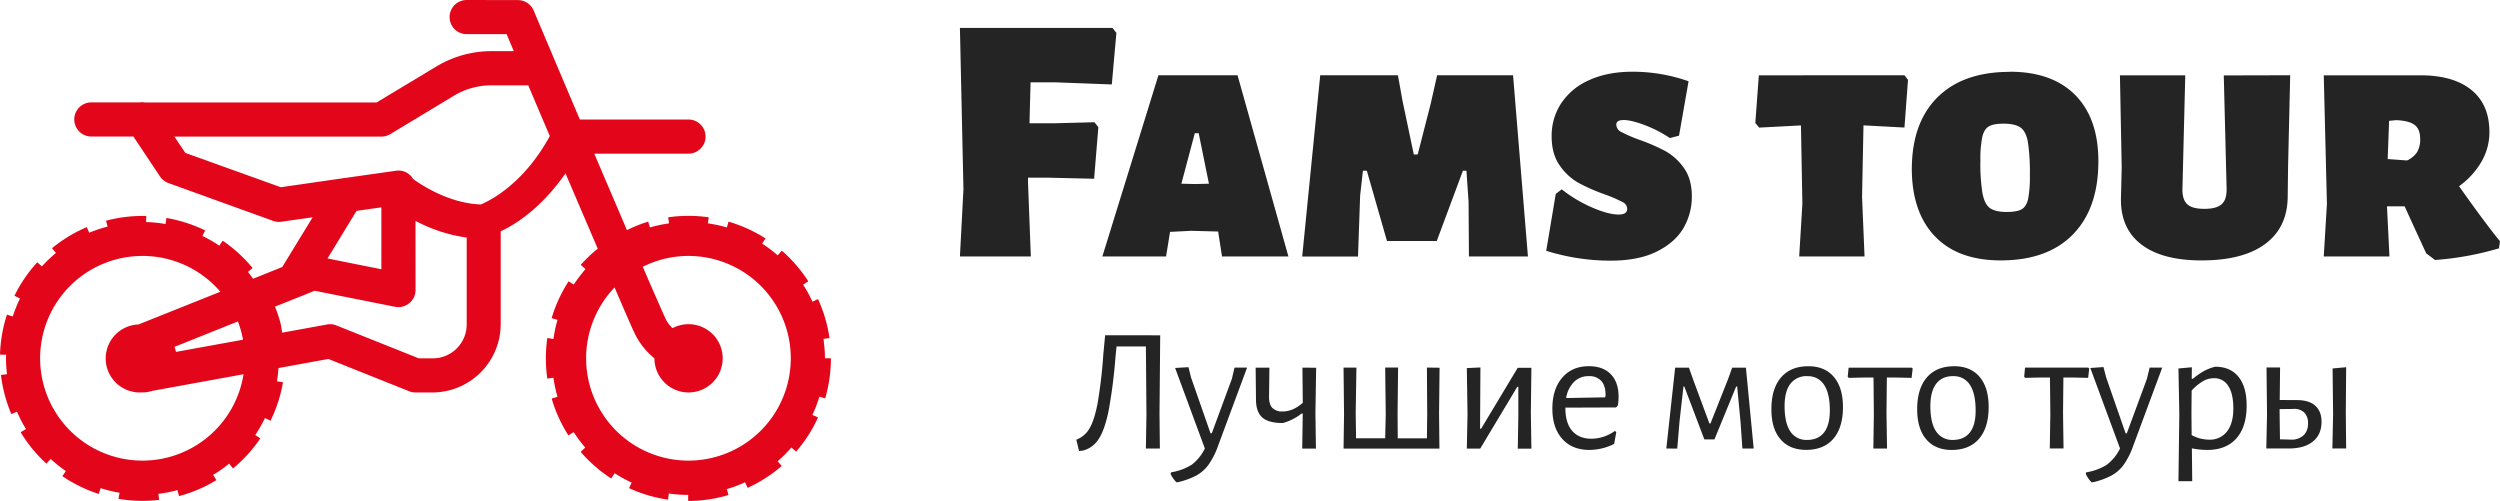 <svg xmlns="http://www.w3.org/2000/svg" viewBox="0 0 1177.03 235.9"><defs><style>.cls-1{fill:#e3051a;}.cls-2{fill:#242424;}</style></defs><title>Ресурс 1</title><g id="Слой_2" data-name="Слой 2"><g id="Слой_1-2" data-name="Слой 1"><g id="Слой_2-2" data-name="Слой 2"><g id="Слой_1-2-2" data-name="Слой 1-2"><g id="SvgjsG397382"><g id="surface1"><path class="cls-1" d="M219.72,0a8,8,0,1,0,0,16.08h18.79c.22.53,2.89,6.81,3.39,8H231.39a50.39,50.39,0,0,0-25.82,7.15l-28.25,17H68.19A7.87,7.87,0,0,0,67,48.11a6.71,6.71,0,0,0-1.1.09H43a8,8,0,1,0,0,16.07H62.8L75.34,83.09a8.21,8.21,0,0,0,4,3.11L128.62,104a8,8,0,0,0,3.86.38l14.72-2.07-14.31,23.4-13.74,5.53c-.79-1.1-1.57-2.2-2.42-3.23l2.2-1.82a67.08,67.08,0,0,0-14.09-12.87l-1.6,2.35a62.63,62.63,0,0,0-7.94-4.58l1.29-2.6a68.92,68.92,0,0,0-18.2-5.87l-.48,2.85a60.87,60.87,0,0,0-9.13-.91l.07-2.88a67.9,67.9,0,0,0-18.93,2.23l.73,2.79A62.66,62.66,0,0,0,42,109.58l-1.13-2.64a67.27,67.27,0,0,0-16.38,9.92l1.85,2.22a72.07,72.07,0,0,0-6.62,6.34l-2.17-1.94A67.33,67.33,0,0,0,6.81,139.23l2.6,1.32A66.32,66.32,0,0,0,6,149l-2.73-.88A68.09,68.09,0,0,0,0,166.94l2.89.09c0,.57-.07,1.1-.07,1.67a64.5,64.5,0,0,0,.47,7.49l-2.85.32a68.86,68.86,0,0,0,1.79,9.35,69.67,69.67,0,0,0,3.1,9.1L8,193.83A62,62,0,0,0,12.24,202l-2.51,1.5a66.44,66.44,0,0,0,12.11,14.77l2-2.19A66.62,66.62,0,0,0,31,221.79l-1.63,2.38a66.13,66.13,0,0,0,17.13,8.38l.88-2.73A66.54,66.54,0,0,0,56.29,232l-.5,2.85a67.46,67.46,0,0,0,19.14.51l-.37-2.86a61.17,61.17,0,0,0,9-1.76l.72,2.83a66.63,66.63,0,0,0,17.58-7.5l-1.51-2.51a56.23,56.23,0,0,0,7.53-5.28l1.82,2.26a67.12,67.12,0,0,0,12.87-14.15l-2.39-1.57a63.14,63.14,0,0,0,4.55-8l2.64,1.26A67.75,67.75,0,0,0,133.24,180l-2.86-.5a53.91,53.91,0,0,0,.72-6.21L154.61,169l38,15.19a7.54,7.54,0,0,0,3,.59h8a32.23,32.23,0,0,0,32.13-32.13V108.89c5.53-2.55,18.3-9.73,30.5-27.27,5.37,12.55,10.33,24.13,15.19,35.46a66.22,66.22,0,0,0-8,7.62l2.23,2a69.63,69.63,0,0,0-5.52,7.28l-2.42-1.54a66.51,66.51,0,0,0-8,17.35l2.76.79a64.31,64.31,0,0,0-1.91,9l-2.89-.44a67.23,67.23,0,0,0,0,19.11l2.88-.43a65.8,65.8,0,0,0,1.92,9l-2.76.81a67.58,67.58,0,0,0,7.9,17.36l2.48-1.57a63.73,63.73,0,0,0,5.46,7.31l-2.19,2a66.5,66.5,0,0,0,14.43,12.55l1.57-2.48a68.27,68.27,0,0,0,8,4.39l-1.19,2.64a66.47,66.47,0,0,0,18.3,5.4l.44-2.89A60.25,60.25,0,0,0,324,233v2.86a66.4,66.4,0,0,0,19-2.81l-.82-2.76a63.22,63.22,0,0,0,8.6-3.24l1.22,2.64a67,67,0,0,0,8.32-4.55,65.69,65.69,0,0,0,7.72-5.77l-1.92-2.2a62.73,62.73,0,0,0,6.47-6.47l2.23,1.92a66.13,66.13,0,0,0,10.32-16.1l-2.64-1.16a64.2,64.2,0,0,0,3.27-8.6l2.73.82a67.44,67.44,0,0,0,2.7-18.89h-2.8a63.62,63.62,0,0,0-.72-9.14l2.86-.4a67.47,67.47,0,0,0-5.4-18.33l-2.64,1.22a58.06,58.06,0,0,0-4.39-8l2.45-1.6A68.77,68.77,0,0,0,368.08,118l-1.92,2.22a63.69,63.69,0,0,0-7.34-5.52l1.57-2.45a68,68,0,0,0-17.38-7.9l-.79,2.73a65,65,0,0,0-8.94-1.92l.41-2.85a67.23,67.23,0,0,0-19.11,0l.41,2.85a65.8,65.8,0,0,0-9,1.92l-.82-2.73a66.42,66.42,0,0,0-10,4C290.41,97.18,285.68,86.14,280.5,74c-.38-.85-.35-.81-.69-1.66h44.34a8,8,0,0,0,0-16.07H273c-10.2-24-21.75-51.33-21.75-51.33a8.08,8.08,0,0,0-7.4-4.9Zm11.67,40.17h17.32c3,7.09,5.59,13.18,10.14,23.88-12.62,23.25-29.22,30.87-32.48,32.22-14.69-.53-27.55-8.85-31.88-12a7.94,7.94,0,0,0-8-3.89l-23.82,3.38a11.86,11.86,0,0,0-1.57.22l-28.9,4.17L87.27,72l-5.15-7.68h97.43a8.38,8.38,0,0,0,4.14-1.13L213.82,45A34.41,34.41,0,0,1,231.39,40.17ZM179.55,97.62v29.15l-25.35-5.08,13.65-22.4ZM195.62,104a73.52,73.52,0,0,0,24.1,7.85v40.79a15.94,15.94,0,0,1-15.81,16.07h-6.75l-38.73-15.47a7.6,7.6,0,0,0-4.42-.47l-21.15,3.85c-.28-1.69-.5-3.38-.94-5.05a73.7,73.7,0,0,0-2.45-7.21l18.7-7.47L186,144.44a8.09,8.09,0,0,0,6.65-1.66,8,8,0,0,0,3-6.22ZM67.09,120.5a48.18,48.18,0,0,1,36.65,16.85L65.21,152.76a16,16,0,1,0,1.13,32h1.25A16.79,16.79,0,0,0,71.8,184l42.86-7.81A48.18,48.18,0,1,1,67.09,120.5Zm257.06,0a48.18,48.18,0,1,1-34.8,14.84c4.3,10,8.31,19.36,9.76,22.22a34.13,34.13,0,0,0,9,11.14,16.07,16.07,0,1,0,16.07-16.07h0a16.35,16.35,0,0,0-7.57,1.88,15.92,15.92,0,0,1-3.1-4.14c-.75-1.51-5.43-12.14-10.89-24.76A47.9,47.9,0,0,1,324.15,120.5ZM112,151.34a46.56,46.56,0,0,1,2.42,8.6l-31.57,5.74a20.16,20.16,0,0,0-.69-2.38Z"/></g></g><g id="SvgjsG397381"><path id="SvgjsPath397379" class="cls-2" d="M496.84,38.76H485.2l-.5,19.29H496l19.29-.5,1.83,2.33-2,24.28-21.45-.5H484v2.16l1.33,34.93H451.94l1.66-31.6-1.66-76h71.84l1.83,2.33-2.16,24.28Zm109.76,82H575.34L573.51,109l-12.64-.33-10,.5L549,120.76H519l26.4-85.33h37.25ZM556.21,86.49l6.49.16,6.48-.16-4.82-23.78h-1.83ZM712.37,35.43l7,85.32H691.59L691.42,95l-1-14.63h-1.66l-12.31,33.09H653l-9.48-33.09h-1.83L640.37,92l-1,28.77H613.09l8.48-85.32h36.59l2.16,12,5.32,25.28h1.83l6.15-24,3-13.31Zm56.38-1.66A79,79,0,0,1,795,38.26h0l-4.49,25.61L786.21,65a59.92,59.92,0,0,0-12-6.16q-6.26-2.33-9.74-2.33h0c-2.33,0-3.49.72-3.49,2.17h0a3.94,3.94,0,0,0,2.42,3.49,68.4,68.4,0,0,0,8,3.49h0A91.68,91.68,0,0,1,784,71.09a26.62,26.62,0,0,1,8.82,8q3.72,5.22,3.72,13.38h0a29.32,29.32,0,0,1-3.89,14.8q-3.92,6.81-12.57,11.14t-22,4.32h0a101.74,101.74,0,0,1-30.1-4.65h0l4.49-26.78,2.82-2.16a63,63,0,0,0,14.14,8.48Q757.12,101,762.1,101h0c2.67,0,4-.88,4-2.66h0a3.64,3.64,0,0,0-2.23-3.23A71.16,71.16,0,0,0,756,91.68h0a88.38,88.38,0,0,1-12.64-5.48,26.84,26.84,0,0,1-9-8.25q-3.82-5.39-3.83-13.7h0A27.88,27.88,0,0,1,735,48.67a30.26,30.26,0,0,1,13.14-10.91q8.64-4,20.62-4Zm127.89,1.66,1.67,2.16-1.67,22.46-18.79-1h-.5l-.67,33.76,1.17,27.94H847.08L848.58,96l-.67-36.92h-.66l-19,1-1.83-2.16,1.66-22.46Zm49.56-1.66q20,0,30.86,11t10.88,31.1h0q0,22.29-12,34.52t-34,12.21h0q-20,0-30.84-11.22t-11-31.54h0q0-22,12.07-34t34-12Zm-2.83,24.45q-4.65,0-6.89,1.23t-3.18,4.92a51.72,51.72,0,0,0-.9,11.31h0a86.07,86.07,0,0,0,1,15.47c.66,3.32,1.82,5.6,3.49,6.81s4.27,1.83,7.82,1.83h0q4.81,0,7.08-1.23c1.48-.84,2.51-2.45,3.06-4.83a54.18,54.18,0,0,0,.83-11.23h0a95.15,95.15,0,0,0-.93-15.64q-.9-5-3.46-6.81T943.37,58.22Zm134.88-22.79-1,43.24-.17,14q-.16,14.49-10.64,22.22t-29.94,7.72h0q-18.78,0-28.6-7.72t-9.31-22.22h0l.33-13.8-.83-43.41h30.76l-1.32,53.05q-.18,5.34,2.16,7.56c1.55,1.51,4.26,2.26,8.15,2.26h0c3.88,0,6.62-.75,8.24-2.26s2.34-4,2.23-7.56h0l-1.33-53Zm79.49,52.22q12,17,19.29,25.95h0l-.49,3.32a141.92,141.92,0,0,1-30.11,5.49h0l-4.15-3.16q-7-15.14-10.15-22.12h-8.31l1.16,23.62h-30.93L1095.54,96l-1.49-60.54h45.57q15.45,0,23.94,6.89t8.49,19.89h0a27.59,27.59,0,0,1-3.74,13.87,37,37,0,0,1-10.57,11.57Zm-29.27-31.1-3.65.34-.67,18,9.14.66a11.29,11.29,0,0,0,4.76-4,11.85,11.85,0,0,0,1.4-6.15h0q0-4.5-2.5-6.49c-1.67-1.33-4.49-2.11-8.48-2.33Z"/><path id="SvgjsPath397380" class="cls-2" d="M546.24,157.87l-.33,36.68.17,16.63H539.5l.26-16.06-.26-32H525.69l-.49,4.73A243.31,243.31,0,0,1,522,193.1q-1.82,9.1-4.63,13.43a12.44,12.44,0,0,1-7.27,5.56h0l-2.07.26L506.74,207a12,12,0,0,0,6.27-5.4q2.29-3.9,3.8-12a229.71,229.71,0,0,0,2.66-22.95h0l.83-8.65-.09-.17Zm13.31,15,1.23,4.92L569.93,204h.59L580,178.3l1.23-5.23h5.92l-13.64,36.75a36.66,36.66,0,0,1-4.47,8.91,17.63,17.63,0,0,1-5.72,5.11,36,36,0,0,1-8.87,3.21h-.57a13.42,13.42,0,0,1-2.75-3.92h0l.17-.74a26.7,26.7,0,0,0,9.69-3.54,21.13,21.13,0,0,0,6.27-7.7h0l-14-37.91Zm60.11.26-.34,21.36.24,16.72H613.1l.24-16.13v-.4h-.5a24.9,24.9,0,0,1-8.89,4.49h0q-6.65,0-9.62-2.59t-3-8.48h0l-.16-15h6.48l-.16,13.47c-.07,2.44.43,4.24,1.47,5.39a6.32,6.32,0,0,0,4.92,1.76h0q4.92,0,9.48-4.08h0l-.17-16.54Zm58.11,0-.24,21.36.17,16.72H632.56l.23-16.13-.23-22h6.06l-.34,21.36.17,11.9h13.71l.26-11.31-.26-22h6.08L658,194.46l.08,11.9h13.73l.14-11.31-.14-22Zm12.83,38.08.33-16.13-.33-21.78L697,173l-.17,28.84h.5l17.23-28.67H721l-.26,21.29.26,16.79h-6.41l.26-15.73v-13.4h-.5l-17.46,29.1Zm70.25-19.38-23.85.09v.17q0,7,3.16,10.71t9,3.76h0a18.87,18.87,0,0,0,5.82-.95,19.79,19.79,0,0,0,5.32-2.71h0l.67.5-1,5.6a26.3,26.3,0,0,1-11.64,2.83h0q-8.16,0-12.81-5.21t-4.65-14.25h0q0-9.15,4.65-14.56t12.54-5.4h0q6.66,0,10.32,3.78c2.44,2.54,3.66,6,3.66,10.53h0a26,26,0,0,1-.34,4.23h0ZM748,177.09a9.57,9.57,0,0,0-6.93,2.71,13.83,13.83,0,0,0-3.71,7.6h0l18.39-.33.17-1.17q0-4.25-2-6.53a7.46,7.46,0,0,0-5.87-2.28Zm36.52,34.09,4.16-38.08h6.49l2.06,5.82,7.58,20.46h.5l8.22-20.72,2-5.56H822l3.66,38.08h-5.32l-.83-12L817.89,182h-.5l-10.21,24.88h-4.75L793,182h-.41l-1.82,16.14-1.1,13.06Zm66.86-38.75q7.73,0,12,5t4.31,14.16h0q0,9.69-4.49,14.94t-12.81,5.28h0q-7.82,0-12.12-5T834,192.65h0q0-9.66,4.53-14.94t12.86-5.28Zm-.43,4.66a9.47,9.47,0,0,0-8,3.59q-2.73,3.57-2.74,10.45h0q0,8,2.69,12a9,9,0,0,0,7.86,4h0c3.51,0,6.16-1.17,8-3.5s2.75-5.81,2.75-10.45h0q0-7.91-2.71-12a8.89,8.89,0,0,0-7.86-4.06Zm49.06-4,.5.4-.5,4.42-7-.16h-4.66l-.17,16.7.26,16.72H882l.23-16.13-.16-17.29h-4.65l-7.07.16-.42-.59.42-4.23Zm20-.67q7.74,0,12,5t4.27,14.16h0q0,9.69-4.48,14.94T919,211.85h0q-7.82,0-12.09-5t-4.28-14.16h0q0-9.66,4.51-14.94T920,172.43Zm-.41,4.66q-5.25,0-8,3.59t-2.76,10.45h0q0,8,2.71,12a9,9,0,0,0,7.87,4h0c3.48,0,6.15-1.16,8-3.5s2.76-5.81,2.73-10.45h0q0-7.9-2.7-12a8.88,8.88,0,0,0-7.85-4.06Zm63.53-4,.5.4-.5,4.42-7-.16h-4.66l-.17,16.7.24,16.72h-6.48l.26-16.13-.17-17.29h-4.66l-7.08.16-.4-.59.4-4.23Zm7.22-.26,1.27,4.92,9.14,26.27h.57l9.48-25.7,1.26-5.23H1018l-13.63,36.75a36.59,36.59,0,0,1-4.45,8.91,17.61,17.61,0,0,1-5.75,5.11,35.19,35.19,0,0,1-8.84,3.21h-.59a13.54,13.54,0,0,1-2.73-3.92h0l.16-.74a26.6,26.6,0,0,0,9.67-3.54,21.5,21.5,0,0,0,6.3-7.7h0l-14-37.91Zm52.56-.17q7.15,0,11,4.75t3.83,13.55h0q0,10-4.82,15.44t-13.74,5.44h0a37.32,37.32,0,0,1-7.22-.74h0l.17,15.47h-6.49l.41-31.53-.41-21.55,6.32-.57-.07,5.4h.57a34.72,34.72,0,0,1,5.25-3.66,23.83,23.83,0,0,1,5.23-2ZM1040,207a10.13,10.13,0,0,0,8.48-3.83q3-3.81,3-10.9h0q0-6.9-2.38-10.55a7.62,7.62,0,0,0-6.77-3.66h0a10.5,10.5,0,0,0-5.13,1.4,23.65,23.65,0,0,0-5.35,4.42h0l-.09,10.55.09,10.4A17.26,17.26,0,0,0,1040,207Zm64.6-34.1-.17,21.53.17,16.72h-6.49l.34-16.13-.24-21.55Zm-23.19,15.47c3.77,0,6.63.87,8.6,2.61s3,4.28,3,7.6h0q0,6-4.07,9.29t-11.4,3.28H1067l.34-16.13-.24-22h6.39l-.17,15.3ZM1079.49,207a8.31,8.31,0,0,0,5.38-2.37,7.64,7.64,0,0,0,1.78-5.3h0a7,7,0,0,0-1.78-5.11,6.75,6.75,0,0,0-5.21-1.68h0l-6.39.07v1.9l.17,12.33Z"/></g></g></g></g></g></svg>